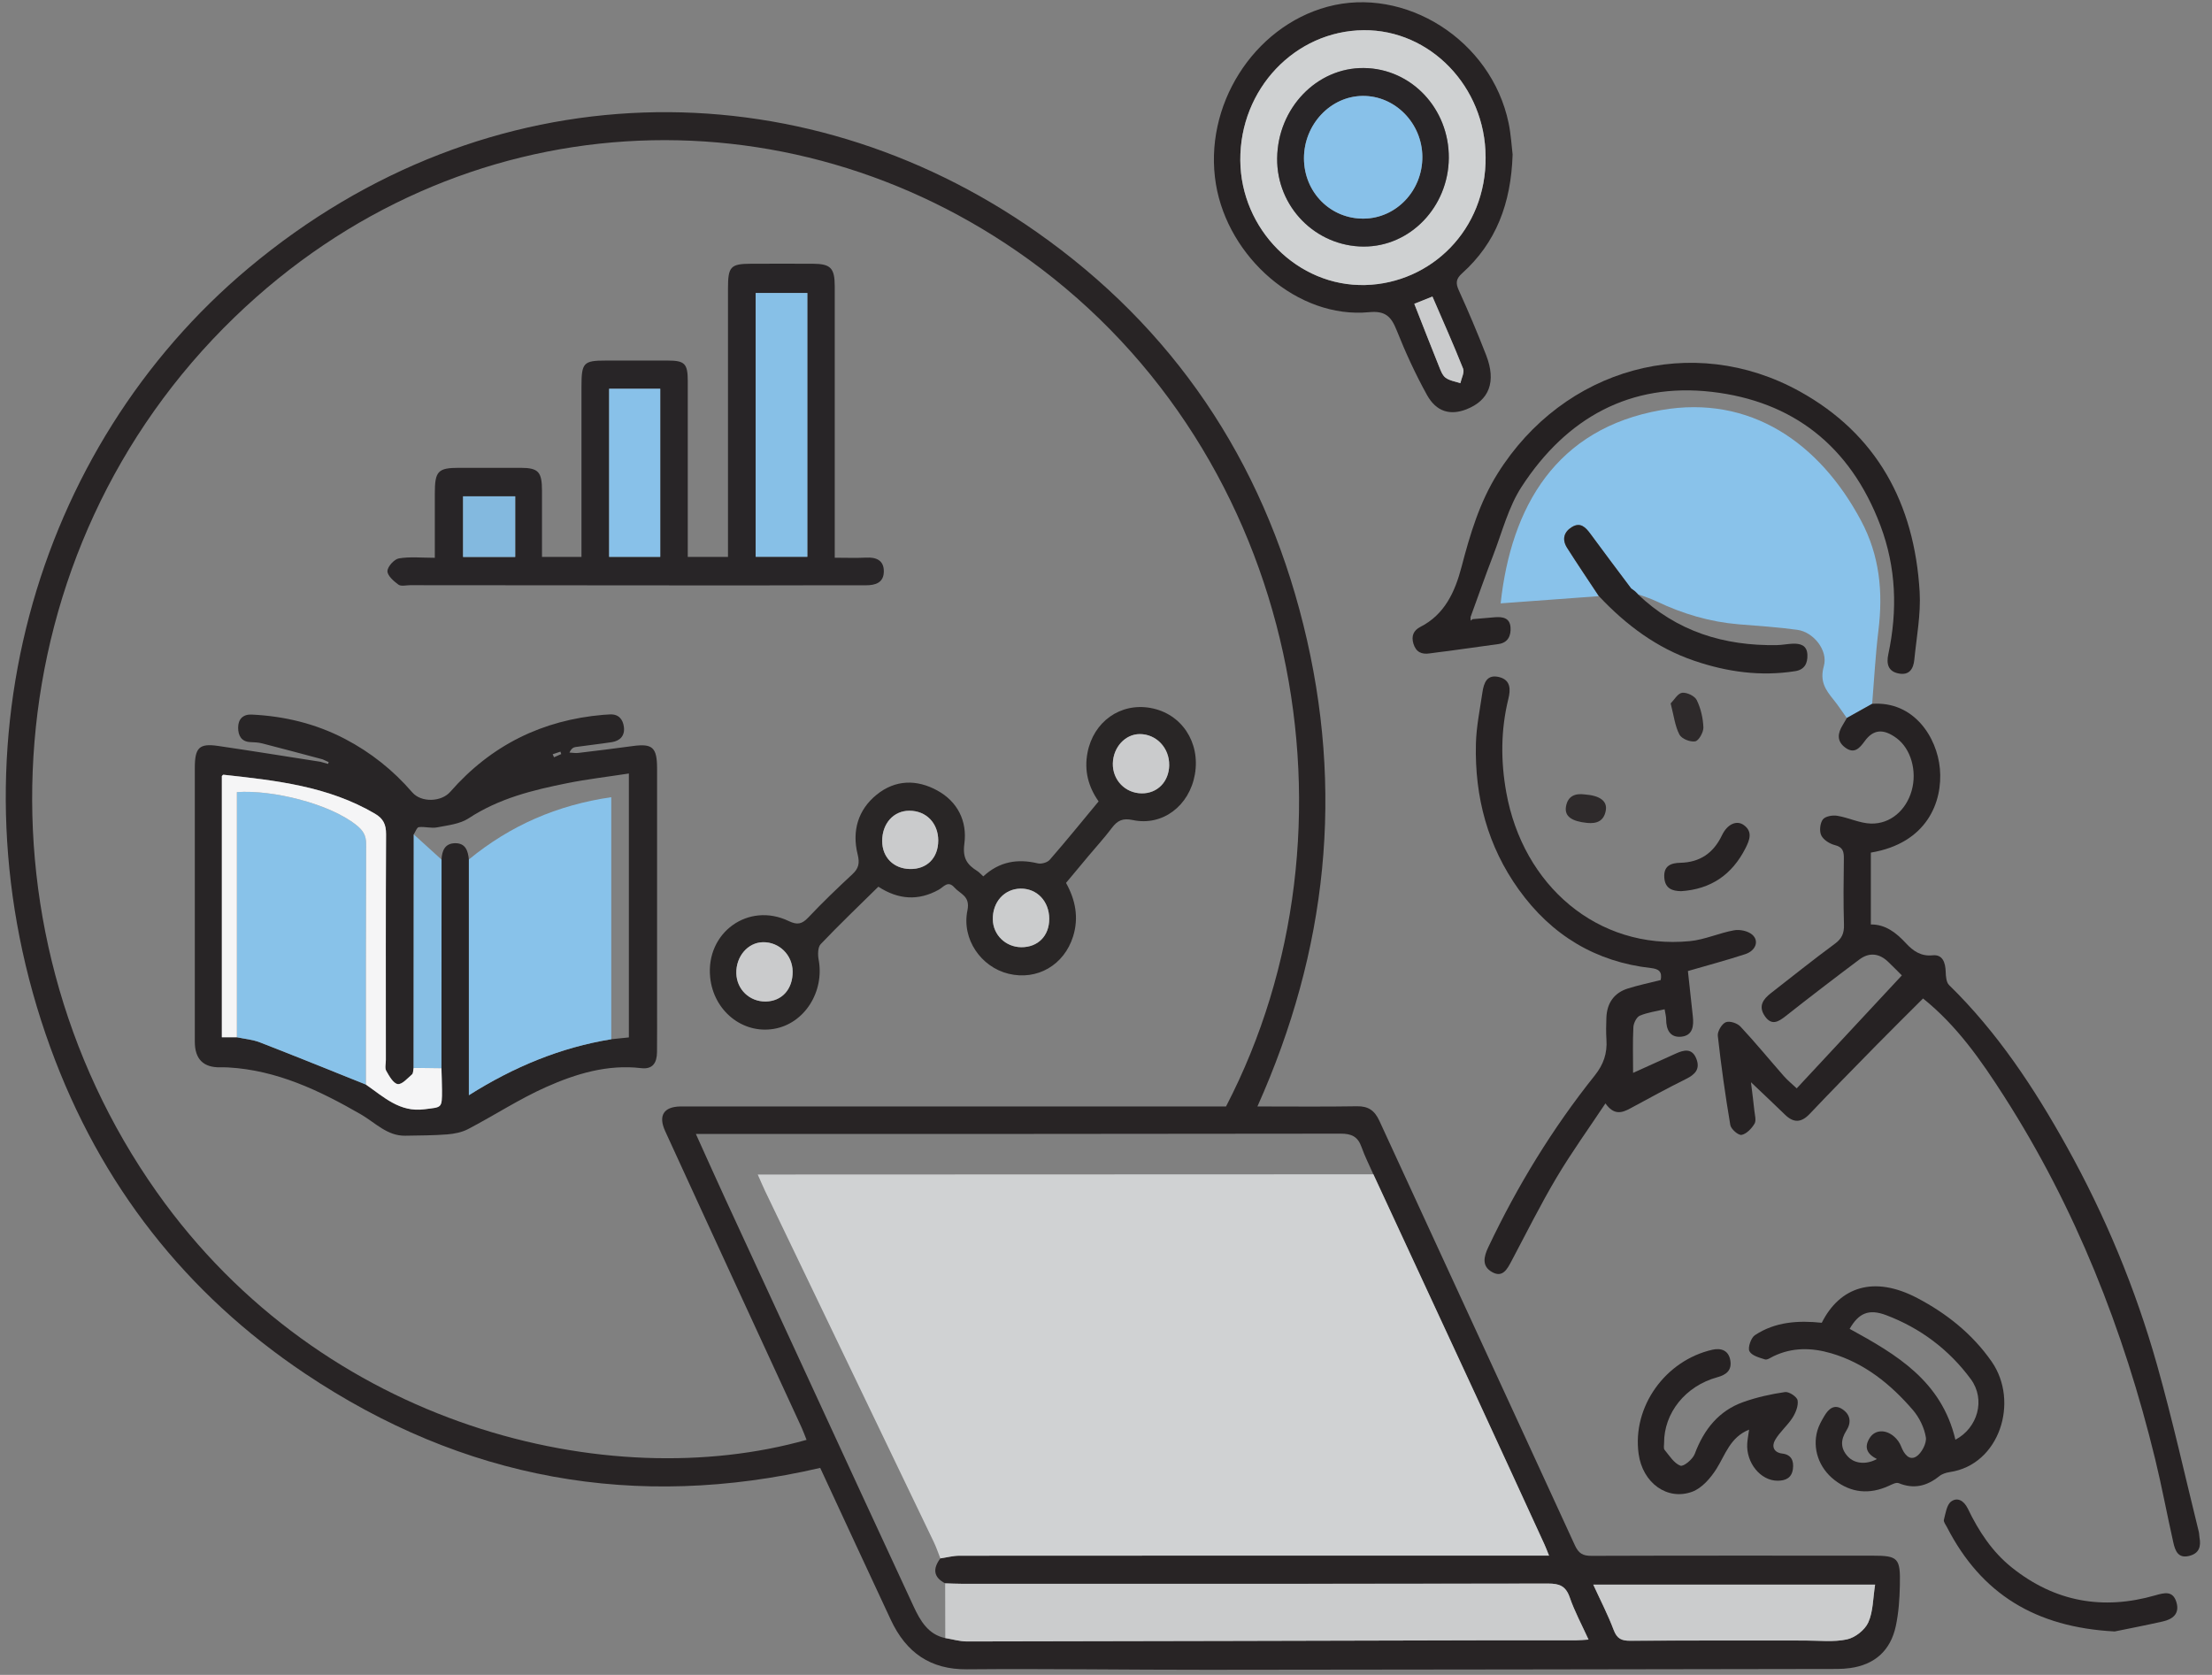 <svg width="140" height="106" viewBox="0 0 140 106" fill="none" xmlns="http://www.w3.org/2000/svg">
<rect x="0" y="0" width="140" height="106" fill="#808080" stroke="none"/>
<path d="M79.578 70.026C81.777 70.026 83.832 70.049 85.885 70.014C86.593 70.002 86.997 70.272 87.302 70.934C91.42 79.891 95.563 88.833 99.673 97.793C99.918 98.328 100.192 98.469 100.73 98.467C106.647 98.446 112.563 98.455 118.478 98.455C120.137 98.455 120.285 98.585 120.245 100.34C120.227 101.2 120.167 102.074 119.988 102.909C119.653 104.474 118.643 105.355 117.102 105.568C116.828 105.606 116.55 105.625 116.273 105.625C102.997 105.646 89.722 105.67 76.445 105.679C71.363 105.683 66.28 105.603 61.2 105.648C58.893 105.667 57.355 104.601 56.38 102.516C54.892 99.335 53.418 96.147 51.912 92.901C40.255 95.603 29.335 93.657 19.288 86.919C11.783 81.887 6.353 74.999 3.19 66.301C-3.532 47.819 2.172 28.315 15.74 16.958C30.878 4.288 50.597 4.161 65.592 14.672C74.203 20.708 79.883 29.045 82.492 39.542C85.095 50.013 84.01 60.141 79.582 70.03L79.578 70.026ZM59.828 103.67C60.287 103.745 60.745 103.887 61.203 103.885C72.312 103.87 83.42 103.838 94.528 103.812C96.278 103.809 98.028 103.812 99.778 103.811C100.01 103.811 100.242 103.783 100.54 103.766C100.108 102.817 99.657 101.985 99.352 101.1C99.097 100.358 98.68 100.221 97.98 100.221C85.62 100.243 73.262 100.238 60.902 100.236C60.542 100.236 60.18 100.217 59.82 100.207C59.067 99.817 59.032 99.276 59.515 98.628C59.92 98.569 60.327 98.458 60.732 98.458C72.812 98.449 84.893 98.451 96.973 98.451C97.297 98.451 97.622 98.451 98.038 98.451C97.915 98.15 97.84 97.942 97.748 97.742C96.305 94.6 94.863 91.457 93.412 88.318C91.253 83.65 89.087 78.986 86.922 74.321C86.668 73.746 86.38 73.184 86.172 72.593C85.935 71.924 85.532 71.746 84.853 71.747C71.583 71.77 58.312 71.765 45.042 71.765C44.75 71.765 44.458 71.765 44.042 71.765C44.7 73.219 45.29 74.54 45.895 75.854C47.603 79.563 49.318 83.271 51.032 86.978C53.293 91.875 55.545 96.777 57.822 101.666C58.243 102.573 58.747 103.448 59.827 103.672L59.828 103.67ZM77.597 70.026C86.68 52.53 82.31 28.842 65.097 16.416C49.827 5.394 29.107 6.309 14.855 20.066C-0.42 34.812 -2.017 58.543 9.917 75.436C20.478 90.386 38.555 94.65 51.048 91.126C50.94 90.859 50.847 90.592 50.73 90.337C49.357 87.356 47.98 84.376 46.607 81.395C45.102 78.128 43.597 74.86 42.1 71.588C41.652 70.609 42.002 70.049 43.05 70.026C43.217 70.023 43.383 70.026 43.55 70.026H77.597ZM118.678 100.29H100.838C101.297 101.292 101.77 102.2 102.128 103.155C102.34 103.72 102.638 103.845 103.178 103.842C106.87 103.818 110.562 103.831 114.253 103.828C115.138 103.828 116.047 103.937 116.897 103.755C117.41 103.644 118.028 103.164 118.247 102.679C118.557 101.991 118.542 101.145 118.677 100.292L118.678 100.29Z" fill="#282425"/>
<path d="M101.195 37.73C99.128 37.881 97.06 38.034 94.977 38.186C95.643 32.081 98.473 27.117 105.148 25.952C110.762 24.973 115.158 28.015 117.792 32.959C118.965 35.16 119.187 37.462 118.888 39.899C118.7 41.44 118.62 42.995 118.492 44.542C117.955 44.842 117.42 45.14 116.883 45.44C116.602 45.049 116.338 44.639 116.035 44.267C115.535 43.651 115.163 43.112 115.433 42.156C115.713 41.162 114.777 40.001 113.757 39.861C112.527 39.691 111.283 39.613 110.043 39.511C108.23 39.36 106.512 38.855 104.863 38.067C104.47 37.878 104.048 37.749 103.64 37.595L103.66 37.602C103.6 37.541 103.538 37.483 103.478 37.422L103.493 37.432C103.407 37.368 103.318 37.304 103.232 37.24C102.373 36.092 101.508 34.95 100.662 33.794C100.35 33.368 100.022 33.03 99.487 33.354C98.968 33.669 98.847 34.148 99.18 34.673C99.835 35.702 100.518 36.713 101.19 37.73H101.195Z" fill="#89C2EA"/>
<path d="M116.885 45.441C117.422 45.141 117.957 44.843 118.493 44.543C121.14 44.362 122.597 46.663 122.778 48.647C122.97 50.745 121.962 53.369 118.408 53.96V58.508C119.332 58.498 120.007 59.025 120.637 59.704C121.073 60.176 121.578 60.538 122.317 60.46C122.945 60.394 123.127 60.905 123.145 61.502C123.153 61.788 123.183 62.171 123.357 62.34C126.4 65.311 128.738 68.841 130.808 72.566C133.237 76.932 135.157 81.549 136.523 86.387C137.508 89.878 138.295 93.43 139.167 96.955C139.193 97.066 139.187 97.186 139.208 97.298C139.317 97.889 139.182 98.316 138.552 98.472C137.855 98.644 137.672 98.146 137.555 97.633C137.158 95.874 136.83 94.097 136.403 92.344C134.407 84.153 131.355 76.427 126.837 69.376C125.393 67.124 123.867 64.921 121.712 63.192C120.723 64.18 119.725 65.166 118.74 66.168C117.332 67.603 115.922 69.036 114.538 70.496C113.997 71.066 113.513 71.075 112.967 70.539C112.303 69.891 111.627 69.26 110.82 68.492C110.905 69.187 110.978 69.728 111.033 70.27C111.062 70.555 111.167 70.912 111.047 71.115C110.863 71.423 110.538 71.765 110.227 71.825C110.023 71.865 109.558 71.461 109.513 71.201C109.197 69.329 108.932 67.447 108.722 65.558C108.69 65.278 108.977 64.798 109.225 64.696C109.47 64.594 109.953 64.752 110.158 64.972C111.103 65.982 111.982 67.059 112.897 68.1C113.138 68.374 113.425 68.605 113.717 68.88C115.94 66.492 118.137 64.133 120.37 61.732C120.167 61.529 119.838 61.193 119.5 60.869C118.933 60.326 118.298 60.262 117.682 60.725C116.117 61.898 114.562 63.089 113.025 64.301C112.552 64.674 112.128 64.93 111.698 64.308C111.267 63.68 111.592 63.235 112.082 62.854C113.428 61.807 114.76 60.739 116.132 59.728C116.572 59.404 116.723 59.068 116.707 58.519C116.665 57.134 116.68 55.745 116.7 54.358C116.707 53.904 116.645 53.613 116.137 53.487C115.81 53.405 115.417 53.163 115.272 52.875C115.14 52.611 115.19 52.098 115.368 51.864C115.525 51.658 115.982 51.58 116.28 51.629C117.003 51.746 117.707 52.107 118.425 52.123C119.658 52.148 120.64 51.268 120.988 50.053C121.348 48.798 120.943 47.384 120.032 46.713C119.203 46.104 118.567 46.15 118.015 46.912C117.682 47.373 117.348 47.727 116.788 47.314C116.24 46.91 116.302 46.406 116.63 45.883C116.72 45.739 116.803 45.591 116.888 45.444L116.885 45.441Z" fill="#262223"/>
<path d="M95.735 9.779C95.637 12.9 94.67 15.381 92.542 17.294C92.152 17.645 92.117 17.908 92.333 18.383C92.947 19.73 93.523 21.096 94.06 22.477C94.713 24.162 94.257 25.344 92.8 25.909C91.787 26.301 90.907 26.065 90.315 24.997C89.587 23.683 88.953 22.3 88.395 20.898C88.042 20.012 87.665 19.66 86.647 19.758C82.142 20.189 77.727 16.293 76.958 11.661C76.14 6.726 79.312 1.703 84.01 0.429C88.907 -0.899 94.383 2.513 95.482 7.789C95.632 8.513 95.672 9.264 95.735 9.779ZM94.025 9.917C94.012 5.496 90.518 1.873 86.308 1.911C81.963 1.951 78.467 5.639 78.502 10.15C78.535 14.5 82.122 18.152 86.422 18.038C90.55 17.927 94.078 14.564 94.027 9.917H94.025ZM89.513 19.225C90.053 20.598 90.557 21.895 91.077 23.183C91.182 23.444 91.292 23.76 91.497 23.909C91.757 24.098 92.113 24.145 92.43 24.252C92.495 23.944 92.7 23.576 92.605 23.337C91.998 21.808 91.327 20.309 90.663 18.77C90.258 18.931 89.932 19.061 89.517 19.227L89.513 19.225Z" fill="#272324"/>
<path d="M106.83 61.458C106.928 62.373 107.032 63.342 107.14 64.311C107.212 64.942 107.135 65.538 106.41 65.611C105.708 65.68 105.452 65.181 105.452 64.504C105.452 64.334 105.402 64.162 105.355 63.876C104.822 64.004 104.275 64.072 103.783 64.282C103.582 64.368 103.392 64.75 103.378 65.006C103.33 65.956 103.36 66.909 103.36 67.901C104.262 67.494 105.16 67.088 106.058 66.681C106.583 66.441 107.102 66.318 107.37 67.022C107.618 67.674 107.267 68.01 106.718 68.282C105.525 68.875 104.352 69.515 103.178 70.151C102.643 70.442 102.145 70.588 101.61 69.832C100.533 71.453 99.457 72.943 98.52 74.52C97.503 76.231 96.613 78.024 95.677 79.786C95.398 80.312 95.11 80.894 94.427 80.502C93.775 80.13 93.908 79.538 94.197 78.93C96.042 75.039 98.268 71.402 100.933 68.067C101.492 67.367 101.732 66.662 101.673 65.788C101.643 65.329 101.653 64.866 101.67 64.405C101.707 63.464 102.172 62.831 103.03 62.56C103.71 62.346 104.412 62.202 105.108 62.025C105.215 61.481 104.97 61.321 104.498 61.267C101.013 60.877 98.207 59.206 96.118 56.291C94.165 53.566 93.33 50.45 93.412 47.078C93.438 45.992 93.665 44.908 93.823 43.827C93.913 43.213 94.11 42.66 94.882 42.851C95.635 43.038 95.607 43.658 95.465 44.234C94.983 46.198 94.978 48.165 95.333 50.143C96.387 56.026 101.093 60.125 106.95 59.563C107.895 59.473 108.807 59.045 109.75 58.877C110.118 58.811 110.635 58.917 110.908 59.16C111.35 59.551 111.123 60.169 110.458 60.387C109.257 60.78 108.033 61.105 106.83 61.455V61.458Z" fill="#262223"/>
<path d="M93.203 39.185C93.672 39.145 94.142 39.102 94.61 39.065C95.087 39.029 95.557 39.088 95.602 39.7C95.642 40.225 95.445 40.674 94.853 40.759C93.787 40.911 92.718 41.057 91.652 41.202C91.267 41.254 90.88 41.292 90.497 41.351C89.992 41.431 89.622 41.28 89.458 40.741C89.312 40.256 89.458 39.899 89.9 39.673C91.428 38.895 92.088 37.467 92.505 35.869C93.043 33.811 93.645 31.792 94.782 29.976C98.967 23.281 107.112 21.014 113.903 24.77C118.762 27.457 121.17 31.839 121.497 37.465C121.578 38.88 121.3 40.32 121.16 41.747C121.103 42.324 120.85 42.748 120.187 42.627C119.495 42.501 119.383 42.012 119.515 41.397C120.105 38.632 120.012 35.907 119.012 33.255C117.102 28.197 113.442 25.387 108.34 24.8C103.21 24.209 99.16 26.412 96.302 30.809C95.47 32.088 95.073 33.676 94.508 35.136C94.007 36.436 93.548 37.753 93.07 39.062C93.073 39.134 93.077 39.206 93.08 39.278C93.122 39.247 93.162 39.218 93.203 39.186V39.185Z" fill="#252122"/>
<path d="M118.793 92.339C118.188 92.037 117.937 91.608 118.353 90.98C118.683 90.483 119.347 90.45 119.887 90.923C120.068 91.082 120.233 91.304 120.32 91.533C120.503 92.015 120.832 92.459 121.278 92.185C121.613 91.98 121.95 91.344 121.89 90.97C121.792 90.356 121.472 89.706 121.068 89.236C119.648 87.586 117.988 86.257 115.893 85.645C114.662 85.286 113.435 85.262 112.242 85.836C112.067 85.921 111.853 86.08 111.707 86.035C111.347 85.922 110.862 85.794 110.722 85.513C110.608 85.288 110.825 84.662 111.07 84.501C112.363 83.645 113.827 83.561 115.302 83.716C116.44 81.447 118.598 80.705 121.352 82.154C123.197 83.125 124.833 84.418 126.057 86.177C127.808 88.699 126.568 92.7 123.403 93.166C123.172 93.201 122.917 93.28 122.737 93.426C121.952 94.057 121.128 94.256 120.175 93.868C120.01 93.8 119.743 93.946 119.543 94.038C118.325 94.594 117.165 94.494 116.102 93.665C115.11 92.892 114.7 91.668 115.025 90.536C115.118 90.214 115.29 89.909 115.462 89.62C115.73 89.167 116.09 88.836 116.618 89.195C117.12 89.536 117.187 90.03 116.858 90.543C116.485 91.129 116.48 91.675 116.957 92.185C117.388 92.646 118.13 92.705 118.793 92.339ZM117.065 84.1C120.03 85.723 122.882 87.397 123.76 91.117C125.163 90.379 125.692 88.583 124.733 87.281C123.348 85.402 121.525 84.047 119.383 83.236C118.262 82.811 117.633 83.118 117.067 84.099L117.065 84.1Z" fill="#272324"/>
<path d="M110.703 90.479C109.497 90.963 109.202 92.067 108.633 92.966C108.263 93.552 107.712 94.183 107.108 94.407C105.525 94.993 103.963 93.854 103.71 92.013C103.297 89.018 105.407 86.099 108.375 85.423C108.917 85.3 109.408 85.451 109.515 86.103C109.618 86.733 109.252 87.011 108.685 87.165C106.668 87.72 105.31 89.429 105.322 91.334C105.322 91.478 105.28 91.67 105.352 91.757C105.658 92.127 105.952 92.609 106.352 92.76C106.552 92.837 107.133 92.358 107.262 92.017C107.847 90.451 108.797 89.28 110.333 88.734C111.187 88.43 112.083 88.231 112.977 88.101C113.228 88.065 113.732 88.397 113.772 88.626C113.832 88.966 113.65 89.413 113.448 89.729C113.127 90.231 112.64 90.626 112.345 91.141C112.12 91.535 112.258 91.93 112.805 91.994C113.368 92.062 113.547 92.439 113.475 92.975C113.397 93.551 112.992 93.71 112.512 93.712C111.428 93.719 110.503 92.576 110.585 91.347C110.602 91.093 110.652 90.841 110.703 90.477V90.479Z" fill="#262223"/>
<path d="M101.195 37.73C100.523 36.713 99.838 35.702 99.185 34.673C98.852 34.148 98.973 33.669 99.492 33.354C100.027 33.03 100.355 33.368 100.667 33.794C101.513 34.95 102.378 36.092 103.237 37.24C103.323 37.304 103.412 37.368 103.498 37.432L103.483 37.422C103.543 37.483 103.605 37.541 103.665 37.602L103.645 37.595C106.138 39.982 109.138 40.883 112.458 40.828C112.79 40.823 113.118 40.752 113.45 40.739C113.932 40.72 114.368 40.824 114.392 41.441C114.413 41.984 114.208 42.384 113.623 42.476C111.438 42.821 109.32 42.53 107.232 41.819C104.865 41.015 102.917 39.559 101.197 37.73H101.195Z" fill="#252223"/>
<path d="M133.833 103.252C128.832 102.985 125.397 100.879 123.225 96.65C123.147 96.499 122.998 96.314 123.032 96.185C123.138 95.776 123.21 95.235 123.49 95.029C123.875 94.745 124.293 94.955 124.547 95.481C125.233 96.906 126.088 98.21 127.322 99.198C130.058 101.389 133.103 101.914 136.4 100.969C136.983 100.803 137.53 100.647 137.752 101.415C137.965 102.148 137.49 102.482 136.893 102.618C135.74 102.878 134.578 103.1 133.832 103.254L133.833 103.252Z" fill="#262223"/>
<path d="M106.39 56.4C105.877 56.39 105.383 56.263 105.335 55.537C105.285 54.779 105.773 54.617 106.353 54.604C107.573 54.577 108.44 54.005 108.985 52.864C109.318 52.164 109.907 51.888 110.365 52.216C110.945 52.63 110.735 53.167 110.48 53.67C109.627 55.357 108.288 56.279 106.39 56.402V56.4Z" fill="#262223"/>
<path d="M105.738 44.52C105.958 44.3 106.187 43.881 106.462 43.846C106.76 43.808 107.26 44.042 107.39 44.309C107.645 44.829 107.787 45.449 107.81 46.035C107.822 46.338 107.518 46.877 107.293 46.919C106.98 46.976 106.433 46.761 106.292 46.489C106.012 45.954 105.94 45.298 105.738 44.52Z" fill="#2E2A2B"/>
<path d="M100.297 50.278C101.263 50.349 101.745 50.698 101.63 51.308C101.508 51.96 101.068 52.143 100.452 52.081C99.478 51.982 99.008 51.67 99.113 51.046C99.227 50.37 99.7 50.199 100.297 50.278Z" fill="#2E2A2B"/>
<path d="M86.923 74.321C89.087 78.987 91.253 83.65 93.413 88.318C94.865 91.457 96.307 94.599 97.75 97.742C97.842 97.941 97.917 98.149 98.04 98.451C97.623 98.451 97.298 98.451 96.975 98.451C84.895 98.451 72.813 98.449 60.733 98.458C60.328 98.458 59.922 98.569 59.517 98.628C59.38 98.283 59.262 97.929 59.102 97.596C55.542 90.183 51.977 82.771 48.415 75.359C48.273 75.063 48.147 74.758 47.958 74.333C48.44 74.333 48.768 74.333 49.097 74.333C61.707 74.328 74.317 74.325 86.927 74.319L86.923 74.321Z" fill="#D0D2D3"/>
<path d="M59.828 103.67C59.825 102.516 59.823 101.361 59.82 100.207C60.18 100.217 60.542 100.236 60.902 100.236C73.262 100.236 85.62 100.243 97.98 100.221C98.678 100.221 99.095 100.356 99.352 101.1C99.657 101.985 100.108 102.817 100.54 103.766C100.242 103.785 100.01 103.811 99.778 103.811C98.028 103.814 96.278 103.811 94.528 103.812C83.42 103.838 72.312 103.87 61.203 103.885C60.745 103.885 60.287 103.745 59.828 103.67Z" fill="#CBCCCD"/>
<path d="M118.678 100.29C118.542 101.143 118.558 101.988 118.248 102.677C118.03 103.162 117.412 103.642 116.898 103.753C116.048 103.937 115.138 103.826 114.255 103.826C110.563 103.829 106.872 103.815 103.18 103.84C102.64 103.843 102.342 103.72 102.13 103.153C101.772 102.198 101.298 101.29 100.84 100.288H118.68L118.678 100.29Z" fill="#CBCCCD"/>
<path d="M94.025 9.918C94.078 14.563 90.548 17.927 86.42 18.038C82.122 18.154 78.533 14.502 78.5 10.15C78.467 5.64 81.962 1.951 86.307 1.911C90.518 1.873 94.01 5.496 94.023 9.918H94.025ZM86.317 15.605C89.255 15.613 91.673 13.093 91.697 10.001C91.72 6.872 89.323 4.336 86.317 4.307C83.338 4.277 80.87 6.848 80.833 10.018C80.798 13.086 83.262 15.598 86.317 15.607V15.605Z" fill="#CFD1D2"/>
<path d="M89.513 19.226C89.93 19.059 90.255 18.929 90.66 18.768C91.323 20.307 91.997 21.808 92.602 23.335C92.697 23.575 92.493 23.942 92.427 24.251C92.112 24.143 91.753 24.098 91.493 23.907C91.29 23.758 91.178 23.443 91.073 23.181C90.555 21.892 90.05 20.597 89.51 19.224L89.513 19.226Z" fill="#CACBCC"/>
<path d="M20.422 48.058C19.143 47.718 17.867 47.375 16.585 47.046C16.345 46.985 16.09 46.976 15.842 46.966C15.268 46.942 15.07 46.539 15.072 46.045C15.075 45.505 15.388 45.198 15.932 45.224C18 45.323 19.98 45.796 21.84 46.768C23.463 47.618 24.88 48.741 26.095 50.15C26.657 50.8 27.927 50.765 28.497 50.114C31.095 47.144 34.342 45.571 38.17 45.241C38.308 45.229 38.447 45.226 38.585 45.215C39.135 45.179 39.427 45.505 39.488 46.016C39.555 46.567 39.237 46.888 38.73 46.968C37.965 47.087 37.193 47.167 36.427 47.278C36.288 47.297 36.158 47.377 36.042 47.628C36.227 47.637 36.415 47.673 36.595 47.652C37.75 47.515 38.903 47.371 40.057 47.215C41.3 47.047 41.587 47.302 41.587 48.647C41.59 53.613 41.587 58.579 41.587 63.545C41.587 64.556 41.593 65.566 41.583 66.577C41.577 67.254 41.323 67.69 40.577 67.601C38.45 67.35 36.452 67.955 34.553 68.802C32.86 69.558 31.282 70.591 29.63 71.456C29.232 71.664 28.753 71.758 28.303 71.794C27.422 71.863 26.533 71.86 25.648 71.877C24.508 71.898 23.745 71.049 22.845 70.529C20.215 69.01 17.513 67.729 14.445 67.556C14.278 67.547 14.112 67.546 13.945 67.549C12.868 67.568 12.33 67.027 12.33 65.927C12.33 60.153 12.33 54.379 12.33 48.604C12.33 47.319 12.608 47.033 13.803 47.209C15.967 47.526 18.125 47.876 20.285 48.212C20.445 48.257 20.605 48.302 20.763 48.347C20.777 48.309 20.79 48.269 20.803 48.231C20.675 48.174 20.547 48.115 20.42 48.058H20.422ZM26.187 52.807C26.183 57.733 26.18 62.661 26.177 67.587C26.145 67.728 26.158 67.924 26.075 67.996C25.79 68.243 25.442 68.648 25.17 68.608C24.89 68.567 24.632 68.1 24.443 67.769C24.345 67.598 24.42 67.319 24.42 67.086C24.42 62.323 24.408 57.562 24.433 52.798C24.437 52.173 24.257 51.805 23.73 51.497C20.75 49.744 17.445 49.394 14.142 49.03C14.107 49.027 14.065 49.094 14.04 49.117V65.646H14.992C15.478 65.75 15.988 65.79 16.448 65.968C18.692 66.838 20.922 67.745 23.155 68.639C24.285 69.419 25.293 70.409 26.858 70.201C27.957 70.056 27.975 70.172 27.97 68.974C27.968 68.515 27.947 68.057 27.935 67.598C27.938 63.2 27.942 58.803 27.943 54.405C27.975 53.832 28.157 53.376 28.802 53.365C29.458 53.355 29.62 53.833 29.675 54.393V69.314C32.523 67.516 35.482 66.293 38.687 65.771C39.062 65.733 39.437 65.695 39.802 65.656V48.954C38.453 49.162 37.162 49.311 35.888 49.568C33.72 50.003 31.585 50.526 29.668 51.785C29.107 52.154 28.348 52.23 27.665 52.363C27.293 52.436 26.888 52.303 26.508 52.348C26.385 52.362 26.292 52.648 26.183 52.809L26.187 52.807ZM34.98 47.735C35.008 47.8 35.037 47.864 35.065 47.926C35.217 47.858 35.37 47.789 35.522 47.722C35.505 47.671 35.487 47.621 35.47 47.571C35.307 47.626 35.143 47.682 34.98 47.735Z" fill="#282526"/>
<path d="M34.308 35.247H36.802V34.266C36.802 31.002 36.802 27.736 36.802 24.472C36.802 22.951 36.927 22.819 38.347 22.819C39.652 22.819 40.958 22.817 42.263 22.819C43.343 22.822 43.528 23.011 43.53 24.124C43.533 27.504 43.53 30.884 43.53 34.264C43.53 34.574 43.53 34.883 43.53 35.245H46.075V34.2C46.075 28.884 46.075 23.569 46.075 18.253C46.075 16.87 46.24 16.695 47.542 16.692C48.847 16.69 50.153 16.685 51.458 16.692C52.577 16.7 52.83 16.967 52.832 18.125C52.833 23.498 52.832 28.872 52.832 34.245C52.832 34.56 52.832 34.878 52.832 35.297C53.523 35.297 54.177 35.323 54.828 35.29C55.443 35.259 55.93 35.45 55.938 36.136C55.947 36.878 55.418 37.044 54.785 37.043C52.147 37.034 49.507 37.053 46.868 37.051C39.897 37.05 32.925 37.043 25.953 37.036C25.703 37.036 25.388 37.124 25.218 37.001C24.92 36.784 24.517 36.432 24.522 36.145C24.527 35.86 24.952 35.391 25.247 35.34C25.948 35.221 26.683 35.302 27.52 35.302C27.52 33.919 27.52 32.576 27.52 31.232C27.52 29.82 27.718 29.61 29.04 29.608C30.345 29.608 31.652 29.605 32.957 29.608C34.072 29.612 34.302 29.861 34.303 31.047C34.303 32.43 34.303 33.813 34.303 35.243L34.308 35.247ZM51.097 18.543H47.827V35.238H51.097V18.543ZM38.553 24.604V35.243H41.787V24.604H38.553ZM32.608 31.411H29.308V35.249H32.608V31.411Z" fill="#282527"/>
<path d="M62.232 55.466C63.253 54.522 64.4 54.336 65.675 54.639C65.908 54.695 66.287 54.591 66.44 54.414C67.482 53.22 68.48 51.987 69.532 50.719C68.882 49.795 68.612 48.779 68.828 47.644C69.202 45.675 70.91 44.456 72.832 44.808C74.777 45.165 75.978 46.969 75.627 49.001C75.28 50.999 73.58 52.301 71.692 51.899C71.067 51.766 70.73 51.92 70.373 52.395C69.913 53.007 69.397 53.572 68.905 54.157C68.433 54.721 67.963 55.286 67.47 55.877C68.062 56.94 68.292 58.066 67.917 59.266C67.347 61.082 65.642 62.065 63.835 61.628C62.092 61.207 60.853 59.43 61.23 57.617C61.42 56.702 60.775 56.586 60.403 56.165C59.995 55.702 59.728 56.133 59.413 56.309C58.125 57.024 56.862 56.943 55.592 56.118C54.367 57.324 53.125 58.512 51.94 59.756C51.76 59.945 51.753 60.418 51.812 60.73C52.192 62.772 50.913 64.785 48.988 65.114C46.998 65.455 45.162 63.973 44.947 61.853C44.66 59.028 47.36 57.068 49.915 58.29C50.468 58.555 50.758 58.489 51.165 58.059C52.057 57.113 52.997 56.213 53.948 55.329C54.347 54.96 54.42 54.632 54.282 54.076C53.908 52.578 54.317 51.239 55.485 50.294C56.663 49.341 58.015 49.313 59.325 50.03C60.61 50.736 61.227 51.97 61.035 53.404C60.912 54.324 61.222 54.731 61.852 55.125C61.968 55.197 62.062 55.31 62.233 55.464L62.232 55.466ZM50.167 61.481C50.153 60.434 49.312 59.609 48.28 59.631C47.328 59.652 46.575 60.536 46.603 61.602C46.63 62.62 47.44 63.398 48.462 63.384C49.49 63.37 50.182 62.599 50.167 61.481ZM66.407 58.148C66.398 57.037 65.635 56.231 64.597 56.239C63.567 56.25 62.812 57.089 62.835 58.196C62.855 59.167 63.642 59.933 64.627 59.947C65.688 59.961 66.413 59.227 66.405 58.148H66.407ZM74 48.425C74.018 47.335 73.185 46.456 72.137 46.46C71.218 46.462 70.458 47.29 70.435 48.313C70.41 49.367 71.218 50.204 72.267 50.211C73.258 50.218 73.985 49.471 74.002 48.425H74ZM59.382 53.202C59.383 52.095 58.62 51.306 57.548 51.31C56.553 51.311 55.832 52.119 55.833 53.227C55.835 54.253 56.55 54.976 57.585 54.998C58.662 55.021 59.379 54.303 59.38 53.202H59.382Z" fill="#292626"/>
<path d="M86.317 15.604C83.262 15.596 80.798 13.084 80.833 10.016C80.87 6.846 83.338 4.275 86.317 4.305C89.323 4.334 91.72 6.872 91.697 9.999C91.673 13.091 89.255 15.611 86.317 15.603V15.604ZM86.315 13.836C88.375 13.814 90.035 12.062 90.022 9.921C90.01 7.794 88.293 6.049 86.237 6.071C84.205 6.094 82.527 7.883 82.53 10.021C82.533 12.169 84.21 13.859 86.315 13.836Z" fill="#282527"/>
<path d="M38.688 65.771C35.483 66.294 32.525 67.516 29.677 69.314V54.393C32.295 52.245 35.257 50.951 38.688 50.453V65.769V65.771Z" fill="#88C2EA"/>
<path d="M23.158 68.641C20.923 67.747 18.695 66.84 16.452 65.97C15.992 65.791 15.482 65.751 14.993 65.647C14.993 60.472 14.993 55.296 14.993 50.131C17.257 49.971 20.862 50.864 22.552 52.216C22.967 52.549 23.177 52.852 23.173 53.412C23.153 58.489 23.16 63.564 23.158 68.641Z" fill="#88C2E9"/>
<path d="M23.158 68.641C23.158 63.564 23.153 58.489 23.173 53.412C23.175 52.852 22.967 52.549 22.552 52.216C20.863 50.864 17.257 49.971 14.993 50.131C14.993 55.294 14.993 60.47 14.993 65.648H14.042V49.118C14.065 49.098 14.108 49.028 14.143 49.032C17.448 49.396 20.753 49.748 23.732 51.498C24.257 51.807 24.438 52.174 24.435 52.8C24.41 57.563 24.422 62.325 24.422 67.088C24.422 67.319 24.347 67.598 24.445 67.771C24.632 68.102 24.892 68.568 25.172 68.61C25.443 68.65 25.792 68.244 26.077 67.998C26.162 67.925 26.148 67.728 26.18 67.589C26.767 67.592 27.353 67.596 27.94 67.601C27.952 68.06 27.973 68.518 27.975 68.977C27.98 70.175 27.962 70.059 26.863 70.204C25.3 70.412 24.29 69.423 23.16 68.643L23.158 68.641Z" fill="#F5F5F6"/>
<path d="M26.187 52.807C26.773 53.339 27.36 53.871 27.947 54.405C27.943 58.803 27.94 63.2 27.938 67.599C27.352 67.596 26.765 67.593 26.178 67.587C26.182 62.661 26.185 57.735 26.188 52.807H26.187Z" fill="#87BFE5"/>
<path d="M51.097 18.543V35.238H47.827V18.543H51.097Z" fill="#87C0E7"/>
<path d="M38.553 24.604H41.787V35.243H38.553V24.604Z" fill="#88C1E9"/>
<path d="M32.608 31.411V35.248H29.308V31.411H32.608Z" fill="#83B9DF"/>
<path d="M50.167 61.481C50.182 62.599 49.488 63.37 48.462 63.384C47.44 63.398 46.63 62.62 46.603 61.602C46.575 60.536 47.328 59.652 48.28 59.631C49.313 59.609 50.153 60.434 50.167 61.481Z" fill="#CACBCC"/>
<path d="M66.407 58.147C66.413 59.227 65.69 59.959 64.628 59.947C63.643 59.934 62.857 59.166 62.837 58.196C62.813 57.088 63.568 56.249 64.598 56.239C65.637 56.228 66.4 57.036 66.408 58.147H66.407Z" fill="#CBCCCD"/>
<path d="M74 48.425C73.983 49.47 73.257 50.217 72.265 50.21C71.217 50.203 70.408 49.364 70.433 48.312C70.458 47.288 71.218 46.461 72.135 46.459C73.183 46.458 74.017 47.335 73.998 48.425H74Z" fill="#CACBCC"/>
<path d="M59.382 53.202C59.38 54.303 58.662 55.021 57.587 54.998C56.552 54.977 55.837 54.255 55.835 53.227C55.833 52.119 56.555 51.311 57.55 51.31C58.622 51.308 59.385 52.095 59.383 53.202H59.382Z" fill="#CACBCC"/>
<path d="M86.315 13.836C84.21 13.859 82.533 12.169 82.53 10.021C82.527 7.882 84.205 6.094 86.237 6.071C88.293 6.048 90.008 7.794 90.022 9.921C90.033 12.061 88.375 13.814 86.315 13.836Z" fill="#88C1E9"/>
</svg>
